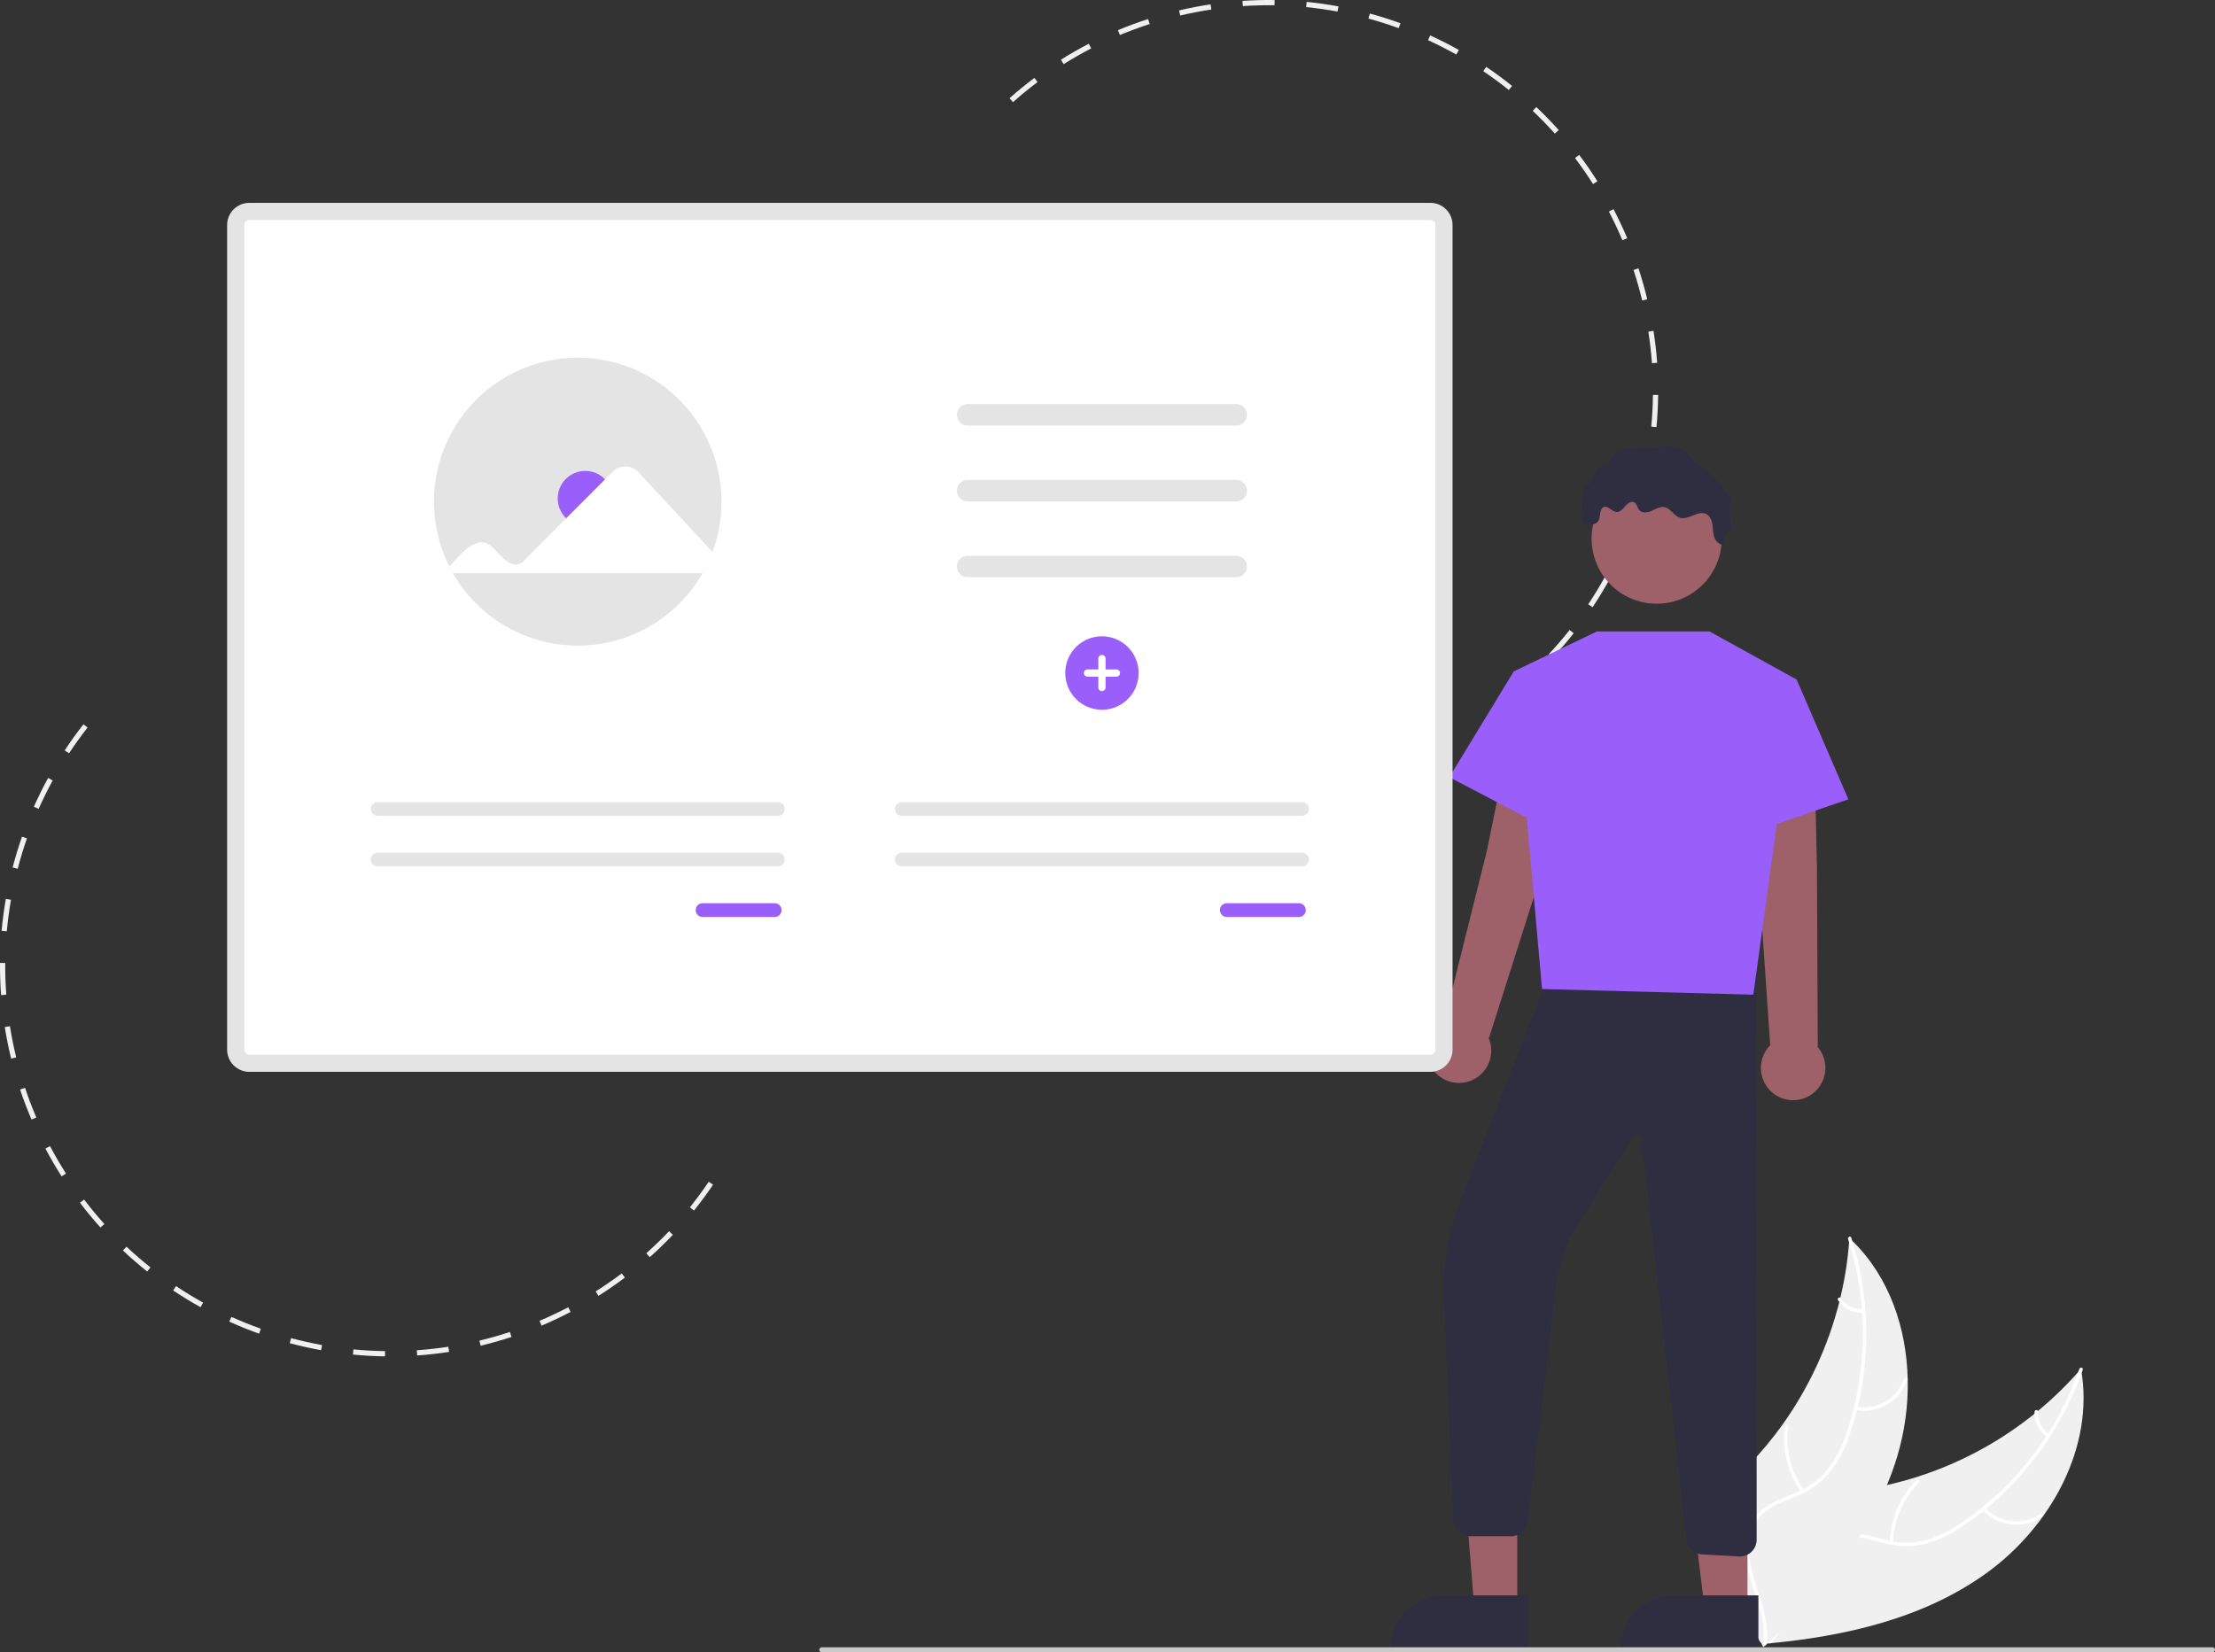 <svg width="654" height="488" viewBox="0 0 654 488" fill="none" xmlns="http://www.w3.org/2000/svg">
<rect x="0" y="0" width="654" height="488" fill="#333333" stroke="none"/>
<g clip-path="url(#clip0_5_43)">
<path d="M586.894 464.312C605.627 450.624 618.534 427.117 614.437 404.257C597.925 423.345 575.204 435.969 550.295 439.893C540.684 441.372 529.839 442.014 523.339 449.259C519.295 453.767 517.81 460.122 518.035 466.179C518.26 472.236 520.025 478.116 521.777 483.918L521.5 485.405C544.594 483.327 568.161 477.999 586.894 464.312Z" fill="#F0F0F0"/>
<path d="M613.951 404.277C607.629 422.429 595.758 438.124 580.024 449.133C576.679 451.563 572.972 453.45 569.04 454.724C565.17 455.841 561.072 455.899 557.172 454.894C553.517 454.029 549.877 452.72 546.076 452.761C544.13 452.81 542.217 453.271 540.462 454.114C538.706 454.956 537.149 456.16 535.891 457.648C532.66 461.273 530.922 465.844 529.377 470.374C527.662 475.403 525.961 480.655 522.132 484.515C521.669 484.982 522.42 485.676 522.883 485.209C529.544 478.493 529.778 468.27 534.889 460.616C537.273 457.045 540.747 454.172 545.16 453.825C549.019 453.522 552.773 454.868 556.467 455.776C560.257 456.813 564.244 456.905 568.078 456.043C572.061 454.974 575.834 453.233 579.235 450.896C586.975 445.756 593.86 439.429 599.638 432.147C606.278 423.872 611.457 414.521 614.949 404.497C615.165 403.877 614.165 403.661 613.951 404.277V404.277Z" fill="white"/>
<path d="M585.298 445.887C587.501 448.28 590.481 449.811 593.706 450.207C596.932 450.603 600.193 449.838 602.907 448.047C603.455 447.683 602.915 446.813 602.367 447.178C599.843 448.85 596.805 449.562 593.802 449.188C590.799 448.813 588.029 447.375 585.992 445.134C585.548 444.648 584.858 445.403 585.298 445.887Z" fill="white"/>
<path d="M558.968 455.576C559.179 448.926 561.885 442.599 566.546 437.858C567.008 437.389 566.257 436.695 565.795 437.164C560.954 442.107 558.151 448.696 557.947 455.617C557.928 456.277 558.949 456.233 558.968 455.576Z" fill="white"/>
<path d="M604.972 423.512C603.927 422.764 603.084 421.767 602.519 420.612C601.954 419.457 601.684 418.179 601.733 416.894C601.76 416.235 600.739 416.28 600.712 416.935C600.664 418.355 600.964 419.766 601.586 421.044C602.207 422.321 603.132 423.427 604.279 424.264C604.38 424.352 604.511 424.398 604.646 424.393C604.78 424.388 604.907 424.331 605.001 424.235C605.092 424.135 605.14 424.003 605.135 423.868C605.129 423.732 605.071 423.605 604.972 423.512Z" fill="white"/>
<path d="M546.049 365.637C546.02 366.049 545.992 366.46 545.955 366.875C545.54 372.4 544.677 377.882 543.375 383.267C543.281 383.685 543.18 384.107 543.074 384.521C539.799 397.461 534.155 409.679 526.428 420.555C523.349 424.88 519.946 428.964 516.249 432.772C511.142 438.03 505.188 443.325 502.201 449.776C501.882 450.446 501.605 451.134 501.371 451.838L519.71 484.951C519.789 485.005 519.861 485.064 519.941 485.119L520.613 486.474C520.817 486.291 521.025 486.097 521.229 485.914C521.348 485.808 521.463 485.695 521.582 485.589C521.66 485.517 521.738 485.444 521.813 485.382C521.839 485.358 521.865 485.334 521.883 485.314C521.958 485.252 522.021 485.188 522.088 485.131C523.254 484.048 524.414 482.955 525.569 481.853C525.576 481.848 525.576 481.849 525.58 481.837C534.358 473.412 542.51 464.179 549.005 454C549.2 453.694 549.403 453.384 549.59 453.062C552.492 448.458 555.013 443.624 557.129 438.608C558.279 435.857 559.289 433.051 560.155 430.198C562.379 422.823 563.432 415.144 563.274 407.441C562.956 392.086 557.74 377.004 546.886 366.437C546.608 366.167 546.335 365.903 546.049 365.637Z" fill="#F0F0F0"/>
<path d="M545.671 365.945C551.534 384.251 551.489 403.941 545.543 422.22C544.333 426.178 542.508 429.92 540.134 433.308C537.716 436.534 534.479 439.052 530.76 440.601C527.321 442.115 523.629 443.265 520.618 445.59C519.094 446.803 517.844 448.325 516.949 450.056C516.053 451.787 515.533 453.688 515.423 455.635C515.022 460.477 516.382 465.176 517.872 469.724C519.526 474.774 521.323 479.993 520.587 485.384C520.498 486.037 521.515 486.137 521.604 485.485C522.885 476.106 516.927 467.802 516.408 458.609C516.165 454.319 517.212 449.931 520.527 446.992C523.426 444.423 527.232 443.234 530.727 441.731C534.377 440.273 537.615 437.942 540.158 434.942C542.696 431.686 544.663 428.02 545.973 424.103C549.064 415.332 550.758 406.128 550.994 396.829C551.323 386.217 549.837 375.628 546.6 365.519C546.4 364.893 545.472 365.323 545.671 365.945Z" fill="white"/>
<path d="M547.804 416.447C551.001 417.03 554.3 416.456 557.114 414.826C559.927 413.197 562.07 410.619 563.161 407.553C563.38 406.932 562.427 406.563 562.208 407.185C561.197 410.042 559.2 412.443 556.577 413.954C553.955 415.466 550.879 415.989 547.905 415.428C547.259 415.307 547.161 416.327 547.804 416.447Z" fill="white"/>
<path d="M532.604 440.063C528.775 434.626 527.133 427.943 528.005 421.346C528.092 420.693 527.075 420.592 526.988 421.245C526.094 428.111 527.817 435.062 531.814 440.712C532.195 441.25 532.984 440.599 532.604 440.063Z" fill="white"/>
<path d="M550.063 386.718C548.779 386.75 547.507 386.463 546.362 385.882C545.216 385.3 544.232 384.443 543.499 383.387C543.125 382.844 542.337 383.496 542.708 384.035C543.524 385.198 544.611 386.144 545.876 386.789C547.14 387.434 548.543 387.759 549.962 387.736C550.096 387.745 550.228 387.703 550.332 387.618C550.436 387.533 550.503 387.411 550.521 387.278C550.534 387.143 550.493 387.008 550.407 386.903C550.321 386.799 550.198 386.732 550.063 386.718Z" fill="white"/>
<path d="M298.067 29.011C300.425 26.915 302.898 24.894 305.417 23.003L306.343 24.24C303.857 26.105 301.417 28.099 299.091 30.167L298.067 29.011ZM313.24 17.627C315.908 15.952 318.681 14.368 321.479 12.919L322.188 14.292C319.427 15.721 316.692 17.284 314.059 18.936L313.24 17.627ZM330.08 8.911C332.983 7.702 335.977 6.597 338.979 5.627L339.453 7.098C336.491 8.055 333.537 9.145 330.673 10.338L330.08 8.911ZM348.471 4.583L348.117 3.079C351.188 2.356 354.321 1.751 357.428 1.283L357.658 2.811C354.592 3.273 351.501 3.87 348.471 4.583ZM366.959 1.799L366.856 0.257C369.998 0.046 373.188 -0.036 376.336 0.014L376.312 1.56C373.206 1.51 370.059 1.591 366.959 1.799L366.959 1.799ZM385.653 2.099L385.805 0.561C388.94 0.873 392.102 1.321 395.202 1.893L394.923 3.413C391.864 2.849 388.745 2.406 385.653 2.099L385.653 2.099ZM443.48 205.738C445.944 203.847 448.362 201.828 450.666 199.736L451.702 200.881C449.367 203.002 446.916 205.049 444.418 206.965L443.48 205.738ZM404.053 5.49L404.456 3.999C407.495 4.824 410.538 5.787 413.503 6.861L412.978 8.314C410.053 7.255 407.05 6.304 404.053 5.49ZM457.334 193.159C459.455 190.887 461.509 188.497 463.438 186.056L464.648 187.015C462.693 189.489 460.611 191.911 458.461 194.215L457.334 193.159ZM421.642 11.864L422.284 10.458C425.149 11.771 427.994 13.22 430.741 14.763L429.986 16.111C427.276 14.588 424.469 13.159 421.642 11.864ZM468.941 178.474C470.665 175.883 472.302 173.189 473.808 170.466L475.157 171.215C473.632 173.974 471.973 176.705 470.226 179.331L468.941 178.474ZM437.954 21.027L438.816 19.746C441.427 21.509 443.998 23.402 446.457 25.374L445.493 26.58C443.067 24.635 440.531 22.767 437.954 21.027ZM478.003 162.086C479.281 159.248 480.457 156.321 481.499 153.389L482.953 153.907C481.897 156.879 480.705 159.845 479.41 162.721L478.003 162.086ZM452.55 32.732L453.61 31.609C455.9 33.777 458.125 36.066 460.226 38.412L459.077 39.444C457.005 37.129 454.809 34.871 452.55 32.732ZM484.269 144.434C485.067 141.42 485.748 138.34 486.293 135.28L487.813 135.551C487.26 138.654 486.569 141.775 485.761 144.83L484.269 144.434ZM465.027 46.671L466.257 45.737C468.158 48.252 469.977 50.875 471.662 53.536L470.359 54.364C468.697 51.739 466.903 49.151 465.027 46.671ZM487.555 125.989C487.846 122.891 488.01 119.741 488.043 116.627L489.585 116.643C489.552 119.8 489.386 122.993 489.091 126.134L487.555 125.989ZM475.039 62.479L476.406 61.762C477.865 64.553 479.226 67.444 480.453 70.353L479.032 70.954C477.821 68.084 476.478 65.233 475.039 62.479H475.039ZM487.753 107.256C487.529 104.158 487.172 101.024 486.692 97.943L488.216 97.705C488.703 100.828 489.065 104.004 489.292 107.144L487.753 107.256ZM482.314 79.73L483.779 79.248C484.761 82.24 485.635 85.324 486.372 88.386L484.872 88.748C484.145 85.724 483.282 82.683 482.314 79.73L482.314 79.73Z" fill="#F0F0F0"/>
<path d="M455.825 255.658L466.368 220.357L446.354 215.439L438.987 251.391L426.394 301.822C424.744 302.681 423.381 304.004 422.474 305.629C421.566 307.254 421.153 309.11 421.286 310.967C421.419 312.825 422.092 314.602 423.222 316.081C424.352 317.56 425.89 318.674 427.645 319.288C429.4 319.902 431.296 319.987 433.099 319.534C434.903 319.08 436.534 318.108 437.791 316.737C439.049 315.366 439.879 313.656 440.178 311.818C440.477 309.98 440.232 308.095 439.473 306.394L439.667 306.459L455.825 255.658Z" fill="#9E616A"/>
<path d="M536.461 255.686L535.63 218.849L515.077 220.348L519.13 256.825L522.664 308.689C521.359 310.015 520.47 311.694 520.106 313.52C519.743 315.347 519.921 317.239 520.619 318.965C521.317 320.691 522.504 322.174 524.034 323.232C525.564 324.29 527.37 324.876 529.228 324.918C531.087 324.96 532.917 324.456 534.493 323.468C536.068 322.48 537.321 321.052 538.096 319.359C538.871 317.666 539.134 315.783 538.853 313.943C538.572 312.102 537.759 310.384 536.514 309.001L536.718 309.002L536.461 255.686Z" fill="#9E616A"/>
<path d="M447.973 475.286H435.343L431.395 426.488L447.975 426.489L447.973 475.286Z" fill="#9E616A"/>
<path d="M451.194 487.549L410.47 487.548V487.032C410.47 484.947 410.88 482.882 411.676 480.956C412.473 479.03 413.64 477.279 415.112 475.805C416.584 474.331 418.332 473.161 420.255 472.363C422.178 471.565 424.239 471.155 426.321 471.155H426.322L451.194 471.156L451.194 487.549Z" fill="#2F2E41"/>
<path d="M515.966 475.286H503.336L497.327 426.488L515.968 426.489L515.966 475.286Z" fill="#9E616A"/>
<path d="M519.186 487.549L478.462 487.548V487.032C478.462 484.947 478.872 482.882 479.669 480.956C480.465 479.03 481.633 477.279 483.105 475.805C484.577 474.331 486.324 473.161 488.248 472.363C490.171 471.565 492.232 471.155 494.313 471.155H494.314L519.187 471.156L519.186 487.549Z" fill="#2F2E41"/>
<path d="M513.725 459.672H513.725C513.631 459.672 513.537 459.669 513.443 459.664L502.572 459.058C501.41 458.995 500.307 458.523 499.458 457.726C498.609 456.928 498.068 455.857 497.93 454.699L484.614 335.931C484.582 335.679 484.474 335.444 484.303 335.257C484.133 335.069 483.909 334.939 483.662 334.884C483.415 334.829 483.157 334.852 482.924 334.95C482.69 335.047 482.492 335.214 482.357 335.428L465.391 362.336C462.373 367.107 460.419 372.475 459.662 378.071L451.042 449.408C450.878 450.596 450.291 451.685 449.389 452.475C448.487 453.265 447.331 453.703 446.133 453.708H434.071C432.799 453.709 431.575 453.22 430.654 452.341C429.733 451.462 429.184 450.262 429.123 448.989L426.368 384.348C425.922 375.341 427.157 366.328 430.01 357.774L455.98 291.201L456.131 291.158L518.64 273.267L518.669 454.845C518.634 456.136 518.098 457.362 517.175 458.263C516.252 459.165 515.014 459.67 513.725 459.672Z" fill="#2F2E41"/>
<path d="M504.737 186.481H471.509L446.961 198.275L455.299 292.094L517.689 293.751L530.473 200.681L504.737 186.481Z" fill="#9A5EFB"/>
<path d="M521.647 203.658L530.473 200.681L545.751 236.062L512.362 247.506L521.647 203.658Z" fill="#9A5EFB"/>
<path d="M459.484 202.387L446.961 198.275L427.932 229.548L459.484 245.993V202.387Z" fill="#9A5EFB"/>
<path d="M489.148 178.302C499.759 178.302 508.361 169.686 508.361 159.057C508.361 148.429 499.759 139.813 489.148 139.813C478.538 139.813 469.936 148.429 469.936 159.057C469.936 169.686 478.538 178.302 489.148 178.302Z" fill="#9E616A"/>
<path d="M494.952 132.029C491.686 131.493 488.435 132.409 485.185 132.515C483.586 132.568 481.98 132.369 480.389 132.534C478.798 132.699 477.152 133.299 476.211 134.594C475.552 135.5 475.249 136.717 474.309 137.325C473.576 137.799 472.611 137.785 471.872 138.251C470.45 139.147 470.505 141.309 469.362 142.542C468.818 143.129 468.018 143.484 467.632 144.185C467.42 144.646 467.309 145.147 467.307 145.655L466.752 153.023C466.676 153.235 466.654 153.463 466.689 153.686C466.725 153.908 466.816 154.118 466.954 154.296C467.092 154.474 467.274 154.614 467.481 154.702C467.688 154.791 467.914 154.826 468.138 154.803C469.466 154.984 471.081 155.049 471.853 153.951C472.766 152.653 472.074 150.242 473.578 149.74C474.911 149.296 475.986 151.169 477.39 151.208C478.448 151.237 479.205 150.248 479.89 149.439C480.574 148.63 481.707 147.863 482.612 148.414C483.366 148.874 483.427 149.959 483.996 150.636C484.855 151.658 486.494 151.403 487.709 150.851C488.924 150.3 490.183 149.522 491.491 149.788C493.318 150.16 494.26 152.379 496.047 152.911C498.606 153.674 501.359 150.614 503.757 151.791C504.881 152.342 505.417 153.654 505.608 154.893C505.799 156.132 505.746 157.417 506.138 158.608C506.53 159.798 507.556 160.92 508.806 160.869C508.717 160.011 508.926 159.148 509.398 158.427C509.769 157.864 510.289 157.407 510.626 156.822C511.789 154.801 510.376 152.255 510.656 149.938C510.727 149.355 510.907 148.784 510.924 148.196C510.968 146.612 509.849 145.262 508.795 144.08L507.556 142.691C506.459 141.383 505.246 140.177 503.933 139.086C502.892 138.371 501.889 137.602 500.928 136.783C498.998 134.919 497.802 132.497 494.952 132.029Z" fill="#2F2E41"/>
<path d="M69.596 310.002V66.444C69.597 65.385 70.018 64.369 70.766 63.619C71.514 62.87 72.529 62.448 73.587 62.447H422.356C423.414 62.448 424.428 62.87 425.176 63.619C425.925 64.369 426.345 65.385 426.347 66.444V310.002C426.345 311.062 425.925 312.078 425.176 312.828C424.428 313.577 423.414 313.998 422.356 314H73.587C72.529 313.998 71.514 313.577 70.766 312.828C70.018 312.078 69.597 311.062 69.596 310.002Z" fill="white"/>
<path d="M73.587 316.541C71.857 316.537 70.2 315.847 68.976 314.623C67.753 313.398 67.064 311.738 67.059 310.005V66.444C67.063 64.712 67.752 63.052 68.974 61.826C70.197 60.601 71.854 59.91 73.584 59.906H422.356C424.086 59.91 425.743 60.6 426.966 61.824C428.19 63.049 428.879 64.709 428.884 66.442V310.003C428.88 311.735 428.191 313.395 426.968 314.62C425.746 315.846 424.088 316.536 422.359 316.541H73.587ZM72.133 310C72.135 310.386 72.288 310.757 72.561 311.03C72.834 311.303 73.204 311.457 73.589 311.458H422.356C422.742 311.457 423.111 311.302 423.383 311.029C423.655 310.756 423.808 310.386 423.809 310V66.444C423.808 66.058 423.654 65.689 423.381 65.416C423.108 65.143 422.739 64.99 422.353 64.989H73.587C73.201 64.99 72.832 65.145 72.56 65.418C72.288 65.691 72.134 66.061 72.133 66.447V310Z" fill="#E4E4E4"/>
<path d="M365.072 119.337C365.902 119.351 366.693 119.691 367.275 120.283C367.857 120.876 368.184 121.674 368.184 122.506C368.184 123.337 367.857 124.136 367.275 124.729C366.693 125.321 365.902 125.661 365.072 125.675H285.749C285.334 125.682 284.92 125.607 284.534 125.455C284.147 125.302 283.794 125.074 283.495 124.785C283.196 124.495 282.957 124.15 282.791 123.768C282.626 123.385 282.537 122.974 282.53 122.558C282.524 122.142 282.599 121.728 282.752 121.341C282.905 120.953 283.132 120.6 283.421 120.301C283.711 120.002 284.056 119.763 284.438 119.597C284.819 119.432 285.23 119.343 285.645 119.337C285.68 119.336 285.715 119.336 285.749 119.337H365.072Z" fill="#E4E4E4"/>
<path d="M365.072 141.738C365.902 141.751 366.693 142.091 367.275 142.684C367.858 143.277 368.184 144.075 368.184 144.907C368.184 145.738 367.858 146.536 367.275 147.129C366.693 147.722 365.902 148.062 365.072 148.076H285.749C285.334 148.082 284.921 148.007 284.535 147.854C284.148 147.701 283.796 147.474 283.497 147.184C283.198 146.895 282.96 146.549 282.794 146.167C282.629 145.786 282.541 145.375 282.534 144.959C282.527 144.542 282.602 144.129 282.755 143.742C282.907 143.355 283.135 143.002 283.424 142.703C283.713 142.404 284.057 142.164 284.439 141.999C284.82 141.833 285.23 141.745 285.645 141.738C285.68 141.737 285.715 141.737 285.749 141.738H365.072Z" fill="#E4E4E4"/>
<path d="M365.072 164.138C365.902 164.152 366.693 164.492 367.275 165.085C367.857 165.678 368.184 166.476 368.184 167.307C368.184 168.139 367.857 168.937 367.275 169.53C366.693 170.123 365.902 170.463 365.072 170.476H285.749C285.334 170.484 284.92 170.409 284.534 170.256C284.147 170.103 283.794 169.876 283.495 169.586C283.196 169.297 282.957 168.951 282.791 168.569C282.626 168.187 282.537 167.776 282.53 167.359C282.524 166.943 282.599 166.529 282.752 166.142C282.905 165.755 283.132 165.401 283.421 165.102C283.711 164.803 284.056 164.564 284.438 164.399C284.819 164.233 285.23 164.145 285.645 164.138C285.68 164.138 285.715 164.138 285.749 164.138H365.072Z" fill="#E4E4E4"/>
<path d="M314.527 198.768C314.527 196.622 315.162 194.524 316.352 192.74C317.542 190.955 319.234 189.565 321.213 188.743C323.193 187.922 325.371 187.707 327.472 188.126C329.573 188.545 331.503 189.578 333.018 191.095C334.533 192.613 335.564 194.546 335.982 196.651C336.4 198.756 336.186 200.937 335.366 202.92C334.546 204.902 333.158 206.597 331.377 207.789C329.595 208.981 327.501 209.618 325.359 209.618C323.936 209.618 322.528 209.337 321.213 208.792C319.899 208.247 318.705 207.447 317.699 206.44C316.693 205.432 315.896 204.236 315.351 202.92C314.807 201.603 314.527 200.193 314.527 198.768Z" fill="#9A5EFB"/>
<path d="M321.085 197.697H324.29V194.487C324.29 194.203 324.403 193.932 324.603 193.731C324.803 193.531 325.074 193.418 325.357 193.418C325.64 193.417 325.911 193.529 326.112 193.729C326.312 193.928 326.426 194.2 326.427 194.483V197.697H329.633C329.916 197.697 330.188 197.81 330.388 198.011C330.589 198.212 330.701 198.484 330.701 198.768C330.701 199.052 330.589 199.324 330.388 199.525C330.188 199.725 329.916 199.838 329.633 199.838H326.427V203.049C326.426 203.332 326.313 203.603 326.113 203.803C325.913 204.003 325.641 204.116 325.359 204.116C325.076 204.116 324.805 204.003 324.604 203.803C324.404 203.603 324.291 203.332 324.29 203.049V199.838H321.085C320.944 199.838 320.805 199.811 320.676 199.757C320.546 199.704 320.428 199.625 320.328 199.526C320.229 199.427 320.15 199.309 320.096 199.179C320.042 199.049 320.014 198.91 320.014 198.77C320.014 198.629 320.041 198.49 320.095 198.36C320.148 198.23 320.227 198.112 320.326 198.012C320.425 197.913 320.542 197.834 320.672 197.78C320.801 197.726 320.94 197.698 321.081 197.697H321.085Z" fill="white"/>
<path d="M213.032 148.155C213.038 153.224 212.136 158.252 210.368 163.001C209.565 165.176 208.58 167.279 207.424 169.288C203.706 175.786 198.342 181.185 191.873 184.94C185.404 188.694 178.06 190.672 170.584 190.672C163.108 190.672 155.764 188.694 149.295 184.94C142.826 181.185 137.462 175.786 133.744 169.288C133.368 168.635 133.011 167.971 132.674 167.298C129.788 161.565 128.237 155.252 128.135 148.832C128.033 142.412 129.384 136.052 132.086 130.23C134.789 124.408 138.772 119.275 143.738 115.215C148.703 111.155 154.523 108.274 160.759 106.788C166.995 105.303 173.485 105.251 179.744 106.637C186.003 108.023 191.867 110.811 196.897 114.791C201.926 118.771 205.991 123.841 208.785 129.619C211.58 135.398 213.031 141.735 213.032 148.155Z" fill="#E4E4E4"/>
<path d="M172.791 155.333C177.273 155.333 180.906 151.694 180.906 147.205C180.906 142.715 177.273 139.076 172.791 139.076C168.309 139.076 164.676 142.715 164.676 147.205C164.676 151.694 168.309 155.333 172.791 155.333Z" fill="#9A5EFB"/>
<path d="M132.674 167.298C136.249 163.428 141.029 157.283 145.512 161.723C147.762 163.817 151.283 169.007 154.653 165.614L180.974 139.25C181.469 138.76 182.058 138.374 182.704 138.115C183.35 137.856 184.042 137.729 184.738 137.741C185.435 137.754 186.121 137.906 186.758 138.188C187.395 138.47 187.969 138.877 188.447 139.384L210.368 163.001C209.565 165.176 208.58 167.279 207.424 169.288H133.744L132.674 167.298Z" fill="white"/>
<path d="M207.444 266.746C207.177 266.746 206.913 266.798 206.666 266.9C206.419 267.002 206.195 267.152 206.006 267.341C205.818 267.529 205.668 267.754 205.566 268C205.463 268.247 205.411 268.512 205.411 268.779C205.411 269.047 205.463 269.311 205.566 269.558C205.668 269.805 205.818 270.029 206.006 270.218C206.195 270.407 206.419 270.556 206.666 270.658C206.913 270.76 207.177 270.813 207.444 270.812H228.74C229.007 270.813 229.272 270.76 229.518 270.658C229.765 270.556 229.989 270.407 230.178 270.218C230.367 270.029 230.516 269.805 230.619 269.558C230.721 269.311 230.773 269.047 230.773 268.779C230.773 268.512 230.721 268.247 230.619 268C230.516 267.754 230.367 267.529 230.178 267.341C229.989 267.152 229.765 267.002 229.518 266.9C229.272 266.798 229.007 266.746 228.74 266.746H207.444Z" fill="#9A5EFB"/>
<path d="M111.496 236.888C110.958 236.888 110.442 237.102 110.061 237.483C109.68 237.864 109.467 238.381 109.467 238.92C109.467 239.46 109.68 239.977 110.061 240.358C110.442 240.739 110.958 240.953 111.496 240.953H229.672C230.21 240.953 230.726 240.739 231.107 240.358C231.488 239.977 231.701 239.46 231.701 238.92C231.701 238.381 231.488 237.864 231.107 237.483C230.726 237.102 230.21 236.888 229.672 236.888H111.496Z" fill="#E5E5E5"/>
<path d="M111.496 251.817C110.958 251.817 110.442 252.031 110.061 252.412C109.68 252.794 109.467 253.311 109.467 253.85C109.467 254.389 109.68 254.906 110.061 255.287C110.442 255.669 110.958 255.883 111.496 255.883H229.672C230.21 255.883 230.726 255.669 231.107 255.287C231.488 254.906 231.701 254.389 231.701 253.85C231.701 253.311 231.488 252.794 231.107 252.412C230.726 252.031 230.21 251.817 229.672 251.817H111.496Z" fill="#E5E5E5"/>
<path d="M362.218 266.746C361.951 266.746 361.687 266.798 361.441 266.9C361.194 267.002 360.97 267.152 360.781 267.341C360.592 267.529 360.442 267.754 360.34 268C360.238 268.247 360.185 268.512 360.185 268.779C360.185 269.047 360.238 269.311 360.34 269.558C360.442 269.805 360.592 270.029 360.781 270.218C360.97 270.407 361.194 270.556 361.441 270.658C361.687 270.76 361.951 270.813 362.218 270.812H383.515C383.782 270.813 384.046 270.76 384.293 270.658C384.539 270.556 384.763 270.407 384.952 270.218C385.141 270.029 385.291 269.805 385.393 269.558C385.495 269.311 385.548 269.047 385.548 268.779C385.548 268.512 385.495 268.247 385.393 268C385.291 267.754 385.141 267.529 384.952 267.341C384.763 267.152 384.539 267.002 384.293 266.9C384.046 266.798 383.782 266.746 383.515 266.746H362.218Z" fill="#9A5EFB"/>
<path d="M266.271 236.888C265.732 236.888 265.216 237.102 264.836 237.483C264.455 237.864 264.241 238.381 264.241 238.92C264.241 239.46 264.455 239.977 264.836 240.358C265.216 240.739 265.732 240.953 266.271 240.953H384.446C384.985 240.953 385.501 240.739 385.882 240.358C386.262 239.977 386.476 239.46 386.476 238.92C386.476 238.381 386.262 237.864 385.882 237.483C385.501 237.102 384.985 236.888 384.446 236.888H266.271Z" fill="#E5E5E5"/>
<path d="M266.271 251.817C265.732 251.817 265.216 252.031 264.836 252.412C264.455 252.794 264.241 253.311 264.241 253.85C264.241 254.389 264.455 254.906 264.836 255.287C265.216 255.669 265.732 255.883 266.271 255.883H384.446C384.985 255.883 385.501 255.669 385.882 255.287C386.262 254.906 386.476 254.389 386.476 253.85C386.476 253.311 386.262 252.794 385.882 252.412C385.501 252.031 384.985 251.817 384.446 251.817H266.271Z" fill="#E5E5E5"/>
<path d="M210.534 349.875C208.77 352.492 206.875 355.065 204.903 357.523L203.7 356.555C205.646 354.13 207.515 351.591 209.255 349.01L210.534 349.875ZM198.659 364.677C196.49 366.963 194.197 369.187 191.845 371.287L190.818 370.133C193.139 368.062 195.4 365.868 197.541 363.612L198.659 364.677ZM184.507 377.309C181.995 379.202 179.369 381.017 176.701 382.704L175.877 381.397C178.51 379.733 181.101 377.942 183.579 376.074L184.507 377.309ZM167.766 386.076L168.481 387.445C165.686 388.91 162.801 390.275 159.908 391.502L159.306 390.079C162.162 388.868 165.008 387.522 167.766 386.076ZM150.548 393.373L151.03 394.841C148.038 395.827 144.969 396.7 141.907 397.435L141.547 395.931C144.568 395.207 147.596 394.346 150.548 393.373L150.548 393.373ZM132.365 397.733L132.599 399.261C129.485 399.738 126.311 400.091 123.166 400.309L123.059 398.767C126.162 398.552 129.293 398.205 132.365 397.733ZM25.858 214.861C23.94 217.305 22.099 219.863 20.385 222.463L19.098 221.611C20.834 218.976 22.701 216.383 24.645 213.906L25.858 214.861ZM113.701 399.025L113.68 400.571C110.532 400.527 107.345 400.352 104.206 400.049L104.355 398.511C107.451 398.809 110.595 398.983 113.701 399.025ZM15.557 230.492C14.066 233.221 12.669 236.047 11.405 238.892L9.995 238.263C11.276 235.38 12.692 232.516 14.204 229.75L15.557 230.492ZM95.082 397.228L94.809 398.749C91.708 398.189 88.594 397.494 85.55 396.683L85.947 395.189C88.95 395.99 92.023 396.676 95.082 397.228L95.082 397.228ZM7.954 247.604C6.927 250.543 6.009 253.561 5.226 256.572L3.733 256.183C4.527 253.131 5.457 250.073 6.498 247.094L7.954 247.604ZM77.009 392.409L76.492 393.865C73.525 392.807 70.566 391.612 67.695 390.314L68.33 388.906C71.162 390.186 74.082 391.365 77.009 392.409ZM3.24 265.734C2.706 268.801 2.292 271.928 2.01 275.028L0.474 274.888C0.759 271.746 1.178 268.577 1.72 265.468L3.24 265.734ZM59.969 384.702L59.221 386.054C56.465 384.523 53.741 382.86 51.125 381.11L51.982 379.825C54.563 381.551 57.25 383.192 59.969 384.702ZM1.547 284.392C1.521 287.509 1.625 290.662 1.856 293.762L0.317 293.877C0.083 290.735 -0.022 287.539 0.004 284.379L1.547 284.392ZM44.426 374.305L43.466 375.515C41.002 373.552 38.589 371.463 36.297 369.305L37.354 368.179C39.615 370.308 41.995 372.369 44.426 374.305ZM2.937 303.075C3.424 306.149 4.046 309.241 4.786 312.266L3.288 312.634C2.538 309.568 1.907 306.433 1.413 303.318L2.937 303.075ZM30.809 361.482L29.663 362.517C27.557 360.176 25.521 357.715 23.612 355.202L24.84 354.266C26.724 356.745 28.732 359.173 30.809 361.482ZM7.39 321.271C8.376 324.217 9.498 327.163 10.728 330.028L9.31 330.638C8.064 327.734 6.926 324.748 5.928 321.763L7.39 321.271ZM19.485 346.581L18.184 347.414C16.491 344.759 14.88 341.99 13.407 339.206L14.77 338.482C16.224 341.231 17.814 343.962 19.485 346.581H19.485Z" fill="#F0F0F0"/>
<path d="M653.245 488H242.652C242.452 487.999 242.261 487.919 242.119 487.778C241.978 487.636 241.899 487.444 241.899 487.243C241.899 487.043 241.978 486.851 242.119 486.709C242.261 486.567 242.452 486.487 242.652 486.487H653.245C653.445 486.487 653.637 486.567 653.779 486.708C653.92 486.85 654 487.043 654 487.243C654 487.444 653.92 487.637 653.779 487.778C653.637 487.92 653.445 488 653.245 488Z" fill="#CACACA"/>
</g>
<defs>
<clipPath id="clip0_5_43">
<rect width="654" height="488" fill="white"/>
</clipPath>
</defs>
</svg>
